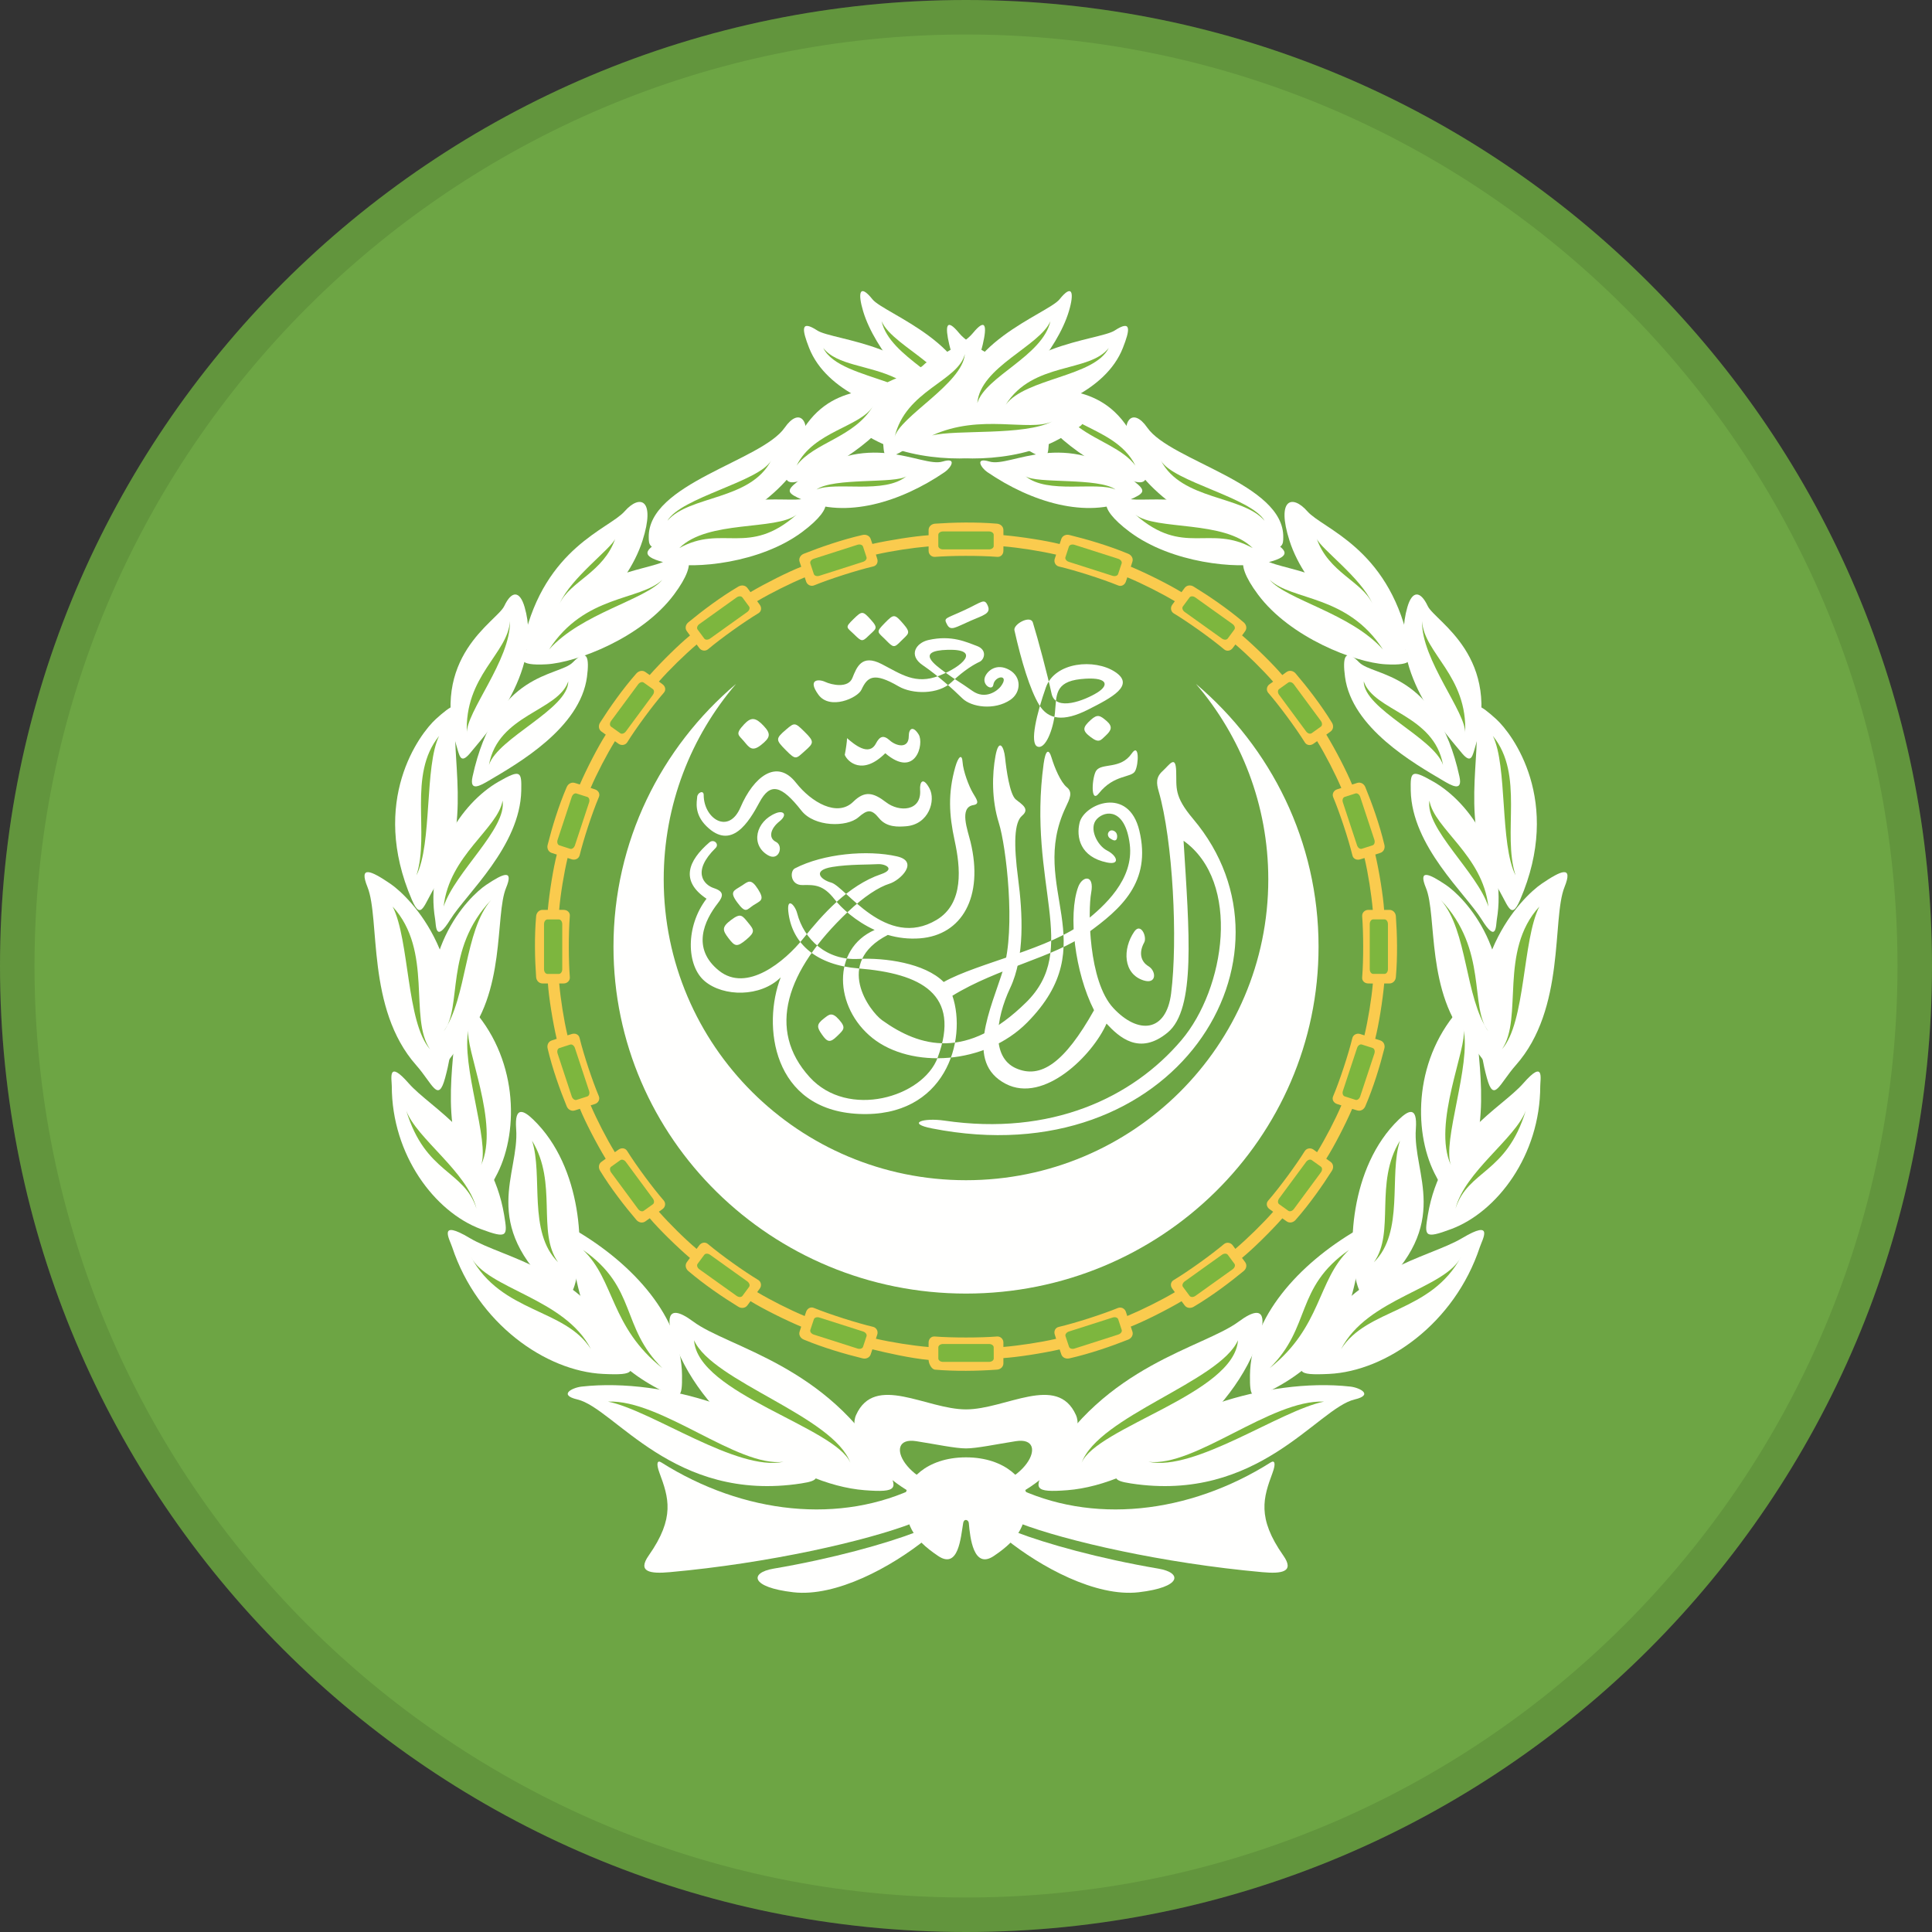 <svg width="56" height="56" viewBox="0 0 56 56" fill="none" xmlns="http://www.w3.org/2000/svg">
<rect x="0" y="0" width="56" height="56" fill="#333333" stroke="none"/>
<path fill-rule="evenodd" clip-rule="evenodd" d="M28 56C43.464 56 56 43.464 56 28C56 12.536 43.464 0 28 0C12.536 0 0 12.536 0 28C0 43.464 12.536 56 28 56Z" fill="#6DA544"/>
<path fill-rule="evenodd" clip-rule="evenodd" d="M28 38.768C28.332 38.768 28.659 38.758 28.898 38.739C29 38.731 29.084 38.813 29.084 38.914V39.042C29.552 39.002 30.15 38.911 30.612 38.806L30.573 38.682C30.541 38.586 30.586 38.486 30.686 38.462C31.198 38.341 31.966 38.091 32.402 37.913C32.497 37.874 32.603 37.927 32.634 38.023L32.674 38.145C33.107 37.964 33.647 37.696 34.054 37.455L33.977 37.35C33.917 37.268 33.928 37.159 34.016 37.106C34.465 36.835 35.117 36.364 35.476 36.062C35.554 35.996 35.671 36.014 35.731 36.096L35.807 36.199C36.162 35.896 36.592 35.477 36.903 35.124L36.797 35.047C36.714 34.987 36.69 34.88 36.757 34.803C37.099 34.409 37.571 33.763 37.818 33.367C37.871 33.28 37.988 33.262 38.071 33.321L38.176 33.397C38.419 33 38.695 32.471 38.88 32.041L38.755 32C38.657 31.968 38.601 31.874 38.64 31.78C38.842 31.301 39.088 30.543 39.198 30.091C39.222 29.993 39.327 29.94 39.425 29.971L39.549 30.011C39.655 29.56 39.752 28.973 39.793 28.508L39.661 28.506C39.558 28.506 39.475 28.434 39.483 28.333C39.524 27.816 39.52 27.02 39.483 26.557C39.475 26.456 39.558 26.373 39.661 26.373H39.791C39.75 25.913 39.658 25.324 39.551 24.87L39.425 24.909C39.327 24.94 39.225 24.896 39.201 24.797C39.078 24.293 38.824 23.538 38.644 23.108C38.604 23.015 38.657 22.911 38.755 22.88L38.879 22.84C38.696 22.415 38.423 21.883 38.178 21.483L38.071 21.558C37.987 21.618 37.877 21.607 37.823 21.521C37.547 21.079 37.069 20.437 36.762 20.084C36.695 20.007 36.713 19.892 36.797 19.833L36.902 19.758C36.594 19.408 36.167 18.986 35.809 18.68L35.731 18.784C35.67 18.866 35.561 18.889 35.483 18.823C35.082 18.487 34.425 18.022 34.023 17.78C33.935 17.727 33.917 17.612 33.977 17.53L34.053 17.427C33.651 17.188 33.113 16.916 32.676 16.734L32.634 16.857C32.602 16.953 32.506 17.009 32.411 16.97C31.924 16.772 31.154 16.529 30.694 16.421C30.594 16.397 30.541 16.294 30.572 16.198L30.612 16.076C30.155 15.972 29.557 15.876 29.085 15.836L29.084 15.966C29.084 16.067 29.01 16.149 28.907 16.141C28.382 16.1 27.573 16.105 27.102 16.141C27 16.149 26.916 16.067 26.916 15.966V15.838C26.448 15.878 25.85 15.968 25.388 16.074L25.427 16.198C25.459 16.294 25.414 16.394 25.314 16.418C24.802 16.539 24.034 16.789 23.598 16.967C23.503 17.006 23.398 16.953 23.366 16.857L23.326 16.735C22.893 16.916 22.353 17.184 21.946 17.425L22.023 17.53C22.083 17.612 22.072 17.721 21.985 17.774C21.535 18.046 20.883 18.516 20.524 18.818C20.446 18.884 20.329 18.866 20.269 18.784L20.193 18.681C19.838 18.984 19.408 19.403 19.098 19.756L19.203 19.833C19.286 19.892 19.31 19.999 19.244 20.076C18.901 20.471 18.429 21.117 18.183 21.513C18.129 21.6 18.012 21.618 17.929 21.559L17.824 21.484C17.581 21.88 17.305 22.409 17.12 22.839L17.245 22.88C17.343 22.912 17.399 23.006 17.36 23.1C17.158 23.579 16.912 24.337 16.802 24.789C16.778 24.887 16.673 24.94 16.575 24.909L16.452 24.869C16.345 25.32 16.248 25.907 16.208 26.372L16.339 26.373C16.442 26.373 16.525 26.446 16.517 26.547C16.476 27.064 16.48 27.86 16.517 28.323C16.525 28.424 16.442 28.506 16.339 28.506H16.209C16.25 28.967 16.342 29.556 16.449 30.01L16.575 29.971C16.673 29.94 16.775 29.984 16.799 30.083C16.922 30.587 17.176 31.342 17.357 31.772C17.396 31.865 17.343 31.969 17.245 32L17.121 32.039C17.305 32.465 17.577 32.997 17.822 33.397L17.929 33.322C18.012 33.262 18.123 33.273 18.177 33.359C18.453 33.801 18.931 34.443 19.238 34.796C19.305 34.873 19.287 34.988 19.203 35.047L19.098 35.122C19.406 35.471 19.833 35.895 20.191 36.2L20.269 36.096C20.33 36.014 20.439 35.991 20.517 36.056C20.918 36.393 21.575 36.858 21.977 37.1C22.065 37.153 22.083 37.268 22.023 37.35L21.947 37.453C22.349 37.692 22.887 37.964 23.324 38.146L23.366 38.023C23.398 37.927 23.494 37.871 23.589 37.91C24.076 38.108 24.847 38.35 25.306 38.459C25.406 38.483 25.459 38.586 25.428 38.682L25.388 38.804C25.845 38.908 26.443 39.004 26.915 39.044L26.916 38.914C26.916 38.813 26.99 38.731 27.093 38.739C27.351 38.759 27.678 38.768 28 38.768V39.734C27.703 39.735 27.396 39.726 27.102 39.7C27 39.692 26.916 39.519 26.916 39.418C26.408 39.373 25.682 39.21 25.286 39.111L25.238 39.256C25.207 39.352 25.104 39.398 25.004 39.373C24.498 39.25 23.86 39.063 23.296 38.828C23.202 38.788 23.145 38.693 23.177 38.597L23.223 38.454C22.754 38.258 22.099 37.929 21.754 37.715L21.663 37.838C21.602 37.919 21.49 37.932 21.403 37.878C20.96 37.607 20.413 37.235 19.95 36.84C19.873 36.773 19.849 36.666 19.909 36.584L19.998 36.462C19.613 36.133 19.093 35.621 18.833 35.312L18.707 35.402C18.624 35.461 18.514 35.439 18.447 35.361C18.112 34.969 17.708 34.449 17.392 33.932C17.339 33.845 17.35 33.736 17.433 33.676L17.556 33.587C17.294 33.157 16.96 32.512 16.809 32.139L16.662 32.186C16.564 32.218 16.466 32.163 16.427 32.069C16.232 31.593 16.01 30.976 15.873 30.389C15.85 30.29 15.894 30.189 15.992 30.158L16.136 30.111C16.022 29.622 15.907 28.907 15.881 28.506H15.726C15.623 28.506 15.547 28.424 15.54 28.323C15.503 27.812 15.487 27.157 15.54 26.557C15.549 26.456 15.623 26.373 15.726 26.373L15.878 26.373C15.923 25.873 16.038 25.159 16.139 24.77L15.992 24.723C15.894 24.691 15.848 24.59 15.873 24.492C15.998 23.994 16.188 23.366 16.427 22.812C16.468 22.718 16.564 22.663 16.662 22.694L16.807 22.739C17.006 22.278 17.34 21.633 17.558 21.294L17.433 21.204C17.35 21.145 17.338 21.034 17.392 20.948C17.668 20.513 18.046 19.974 18.447 19.519C18.515 19.443 18.624 19.419 18.707 19.479L18.831 19.566C19.166 19.187 19.686 18.676 20 18.419L19.909 18.296C19.848 18.214 19.871 18.105 19.95 18.04C20.349 17.71 20.877 17.312 21.402 17.002C21.491 16.95 21.602 16.961 21.663 17.042L21.753 17.163C22.19 16.905 22.845 16.576 23.224 16.428L23.176 16.283C23.145 16.187 23.201 16.09 23.296 16.052C23.779 15.86 24.407 15.642 25.003 15.506C25.104 15.484 25.206 15.528 25.238 15.624L25.286 15.766C25.782 15.654 26.509 15.541 26.916 15.514V15.363C26.916 15.261 27 15.187 27.102 15.179C27.622 15.143 28.287 15.127 28.898 15.179C29 15.188 29.084 15.261 29.084 15.363L29.085 15.512C29.592 15.556 30.319 15.67 30.714 15.769L30.762 15.624C30.794 15.528 30.896 15.482 30.996 15.507C31.502 15.63 32.14 15.817 32.704 16.052C32.798 16.092 32.855 16.187 32.823 16.283L32.777 16.426C33.246 16.622 33.901 16.951 34.246 17.165L34.337 17.042C34.398 16.96 34.51 16.948 34.597 17.002C35.04 17.273 35.587 17.645 36.05 18.04C36.127 18.107 36.151 18.214 36.091 18.296L36.002 18.418C36.387 18.747 36.907 19.259 37.168 19.567L37.292 19.478C37.376 19.419 37.486 19.441 37.553 19.519C37.888 19.911 38.292 20.431 38.608 20.948C38.661 21.035 38.65 21.144 38.567 21.204L38.444 21.293C38.706 21.723 39.04 22.367 39.191 22.741L39.338 22.694C39.436 22.662 39.534 22.717 39.573 22.811C39.769 23.287 39.99 23.904 40.128 24.491C40.151 24.59 40.106 24.691 40.008 24.722L39.864 24.769C39.978 25.258 40.093 25.973 40.119 26.373H40.274C40.377 26.373 40.453 26.456 40.46 26.557C40.497 27.068 40.513 27.723 40.46 28.323C40.451 28.424 40.377 28.506 40.274 28.506L40.122 28.507C40.077 29.007 39.962 29.721 39.861 30.11L40.008 30.157C40.106 30.189 40.152 30.29 40.127 30.388C40.002 30.886 39.812 31.514 39.573 32.068C39.533 32.161 39.436 32.217 39.338 32.186L39.193 32.141C38.994 32.602 38.66 33.247 38.442 33.586L38.567 33.676C38.65 33.735 38.662 33.846 38.608 33.932C38.332 34.367 37.955 34.906 37.553 35.361C37.485 35.437 37.376 35.461 37.293 35.401L37.169 35.314C36.835 35.692 36.314 36.204 36 36.461L36.091 36.584C36.152 36.666 36.129 36.775 36.05 36.84C35.651 37.17 35.123 37.568 34.598 37.878C34.51 37.93 34.398 37.919 34.338 37.837L34.248 37.717C33.81 37.975 33.155 38.304 32.776 38.452L32.824 38.597C32.855 38.693 32.799 38.789 32.704 38.828C32.221 39.02 31.594 39.238 30.997 39.373C30.896 39.396 30.794 39.352 30.762 39.256L30.714 39.114C30.218 39.226 29.491 39.339 29.084 39.365V39.517C29.084 39.619 29 39.693 28.898 39.7C28.628 39.719 28.32 39.733 28 39.734V38.768Z" fill="#FACB4E"/>
<path fill-rule="evenodd" clip-rule="evenodd" d="M28.665 15.924C28.741 15.924 28.803 15.88 28.803 15.826V15.502C28.803 15.448 28.741 15.404 28.665 15.404H27.335C27.259 15.404 27.197 15.448 27.197 15.502V15.826C27.197 15.88 27.259 15.924 27.335 15.924H28.665Z" fill="#7DB63E"/>
<path fill-rule="evenodd" clip-rule="evenodd" d="M25.016 16.285C25.088 16.262 25.133 16.201 25.116 16.15L25.015 15.843C24.998 15.791 24.925 15.768 24.853 15.791L23.588 16.196C23.515 16.219 23.471 16.279 23.488 16.331L23.589 16.638C23.606 16.69 23.678 16.713 23.751 16.689L25.016 16.285Z" fill="#7DB63E"/>
<path fill-rule="evenodd" clip-rule="evenodd" d="M21.659 17.739C21.721 17.695 21.744 17.623 21.712 17.579L21.519 17.318C21.487 17.274 21.41 17.274 21.349 17.318L20.273 18.088C20.211 18.132 20.187 18.203 20.22 18.247L20.413 18.508C20.445 18.552 20.521 18.552 20.583 18.508L21.659 17.739Z" fill="#7DB63E"/>
<path fill-rule="evenodd" clip-rule="evenodd" d="M18.923 20.142C18.967 20.081 18.968 20.006 18.923 19.974L18.657 19.784C18.613 19.753 18.541 19.776 18.496 19.837L17.714 20.895C17.669 20.956 17.669 21.031 17.713 21.063L17.979 21.253C18.024 21.285 18.096 21.261 18.141 21.201L18.923 20.142Z" fill="#7DB63E"/>
<path fill-rule="evenodd" clip-rule="evenodd" d="M17.075 23.259C17.099 23.188 17.075 23.116 17.023 23.1L16.71 23C16.658 22.983 16.597 23.027 16.573 23.099L16.162 24.344C16.139 24.415 16.162 24.486 16.214 24.503L16.526 24.603C16.579 24.62 16.64 24.575 16.664 24.504L17.075 23.259Z" fill="#7DB63E"/>
<path fill-rule="evenodd" clip-rule="evenodd" d="M16.297 26.786C16.297 26.711 16.252 26.65 16.197 26.65H15.869C15.814 26.65 15.769 26.711 15.769 26.786V28.095C15.769 28.17 15.814 28.23 15.869 28.23H16.197C16.252 28.23 16.297 28.17 16.297 28.095V26.786Z" fill="#7DB63E"/>
<path fill-rule="evenodd" clip-rule="evenodd" d="M16.664 30.377C16.641 30.305 16.579 30.261 16.527 30.278L16.215 30.378C16.162 30.394 16.139 30.466 16.162 30.537L16.573 31.782C16.597 31.853 16.659 31.897 16.711 31.881L17.023 31.781C17.076 31.764 17.099 31.693 17.075 31.621L16.664 30.377Z" fill="#7DB63E"/>
<path fill-rule="evenodd" clip-rule="evenodd" d="M18.141 33.68C18.097 33.619 18.024 33.596 17.98 33.628L17.714 33.818C17.67 33.849 17.67 33.924 17.714 33.985L18.496 35.044C18.541 35.104 18.614 35.128 18.658 35.096L18.924 34.906C18.968 34.874 18.968 34.799 18.923 34.739L18.141 33.68Z" fill="#7DB63E"/>
<path fill-rule="evenodd" clip-rule="evenodd" d="M20.584 36.372C20.522 36.328 20.446 36.328 20.413 36.372L20.22 36.633C20.188 36.677 20.212 36.748 20.273 36.792L21.35 37.561C21.411 37.605 21.487 37.606 21.52 37.562L21.713 37.301C21.745 37.257 21.721 37.185 21.66 37.141L20.584 36.372Z" fill="#7DB63E"/>
<path fill-rule="evenodd" clip-rule="evenodd" d="M23.752 38.19C23.679 38.167 23.607 38.19 23.59 38.241L23.488 38.549C23.471 38.6 23.516 38.661 23.589 38.684L24.854 39.088C24.926 39.111 24.999 39.088 25.016 39.037L25.117 38.73C25.134 38.678 25.089 38.618 25.017 38.594L23.752 38.19Z" fill="#7DB63E"/>
<path fill-rule="evenodd" clip-rule="evenodd" d="M27.336 38.956C27.26 38.956 27.198 39 27.198 39.054V39.377C27.198 39.431 27.26 39.475 27.336 39.475L28.666 39.475C28.742 39.475 28.804 39.431 28.804 39.377L28.803 39.054C28.803 38.999 28.742 38.956 28.666 38.956L27.336 38.956Z" fill="#7DB63E"/>
<path fill-rule="evenodd" clip-rule="evenodd" d="M30.985 38.594C30.912 38.617 30.867 38.678 30.884 38.729L30.986 39.036C31.003 39.088 31.075 39.111 31.148 39.088L32.413 38.683C32.485 38.66 32.53 38.6 32.513 38.548L32.412 38.241C32.395 38.189 32.322 38.166 32.249 38.19L30.985 38.594Z" fill="#7DB63E"/>
<path fill-rule="evenodd" clip-rule="evenodd" d="M34.341 37.141C34.28 37.184 34.256 37.256 34.288 37.3L34.481 37.561C34.514 37.605 34.59 37.605 34.652 37.56L35.728 36.791C35.789 36.747 35.813 36.676 35.781 36.632L35.588 36.371C35.555 36.327 35.479 36.327 35.417 36.371L34.341 37.141Z" fill="#7DB63E"/>
<path fill-rule="evenodd" clip-rule="evenodd" d="M37.077 34.737C37.032 34.798 37.032 34.873 37.077 34.905L37.343 35.095C37.387 35.126 37.459 35.103 37.504 35.043L38.286 33.983C38.331 33.923 38.331 33.848 38.286 33.816L38.021 33.626C37.976 33.594 37.904 33.618 37.859 33.678L37.077 34.737Z" fill="#7DB63E"/>
<path fill-rule="evenodd" clip-rule="evenodd" d="M38.925 31.62C38.901 31.691 38.925 31.762 38.977 31.779L39.289 31.879C39.342 31.896 39.403 31.852 39.426 31.78L39.838 30.535C39.861 30.464 39.838 30.393 39.785 30.376L39.473 30.276C39.421 30.26 39.359 30.304 39.336 30.375L38.925 31.62Z" fill="#7DB63E"/>
<path fill-rule="evenodd" clip-rule="evenodd" d="M39.703 28.093C39.703 28.168 39.747 28.229 39.802 28.229H40.131C40.186 28.229 40.23 28.168 40.23 28.093V26.785C40.23 26.71 40.185 26.649 40.131 26.649H39.802C39.747 26.649 39.703 26.71 39.703 26.785L39.703 28.093Z" fill="#7DB63E"/>
<path fill-rule="evenodd" clip-rule="evenodd" d="M39.335 24.503C39.359 24.574 39.42 24.618 39.472 24.602L39.785 24.502C39.837 24.485 39.86 24.414 39.837 24.342L39.426 23.098C39.402 23.026 39.341 22.982 39.288 22.999L38.976 23.099C38.924 23.116 38.9 23.187 38.924 23.258L39.335 24.503Z" fill="#7DB63E"/>
<path fill-rule="evenodd" clip-rule="evenodd" d="M37.858 21.2C37.903 21.261 37.975 21.284 38.02 21.252L38.285 21.062C38.33 21.03 38.33 20.955 38.285 20.895L37.503 19.836C37.458 19.775 37.386 19.752 37.341 19.784L37.075 19.974C37.031 20.006 37.031 20.081 37.076 20.141L37.858 21.2Z" fill="#7DB63E"/>
<path fill-rule="evenodd" clip-rule="evenodd" d="M35.416 18.508C35.477 18.552 35.553 18.552 35.586 18.508L35.779 18.247C35.811 18.203 35.787 18.132 35.726 18.088L34.649 17.319C34.588 17.274 34.512 17.274 34.479 17.318L34.286 17.579C34.254 17.623 34.278 17.695 34.34 17.739L35.416 18.508Z" fill="#7DB63E"/>
<path fill-rule="evenodd" clip-rule="evenodd" d="M32.247 16.69C32.32 16.713 32.392 16.69 32.409 16.639L32.511 16.331C32.528 16.28 32.483 16.219 32.41 16.196L31.145 15.792C31.073 15.769 31.001 15.792 30.983 15.843L30.882 16.151C30.865 16.202 30.91 16.263 30.983 16.286L32.247 16.69Z" fill="#7DB63E"/>
<path fill-rule="evenodd" clip-rule="evenodd" d="M27.967 17.68C27.405 17.942 27.343 17.898 27.45 18.1C27.557 18.302 27.684 18.189 28.148 17.987C28.504 17.832 28.731 17.785 28.632 17.559C28.534 17.332 28.472 17.444 27.967 17.68Z" fill="#FFFFFE"/>
<path fill-rule="evenodd" clip-rule="evenodd" d="M25.652 18.052C25.369 18.339 25.438 18.31 25.668 18.544C25.898 18.779 25.915 18.787 26.12 18.577C26.325 18.367 26.424 18.359 26.177 18.076C25.931 17.793 25.906 17.793 25.652 18.052Z" fill="#FFFFFE"/>
<path fill-rule="evenodd" clip-rule="evenodd" d="M24.743 17.94C24.475 18.201 24.541 18.175 24.759 18.389C24.977 18.602 24.992 18.609 25.187 18.418C25.382 18.227 25.475 18.219 25.241 17.962C25.008 17.704 24.985 17.704 24.743 17.94Z" fill="#FFFFFE"/>
<path fill-rule="evenodd" clip-rule="evenodd" d="M28.312 18.722C28.015 18.614 27.583 18.398 26.908 18.552C26.555 18.633 26.317 18.989 26.744 19.28C27.171 19.571 27.631 19.983 27.893 20.241C28.156 20.5 28.824 20.597 29.285 20.286C29.602 20.071 29.617 19.619 29.256 19.417C28.895 19.215 28.63 19.432 28.554 19.611C28.452 19.853 28.764 20.039 28.792 19.849C28.834 19.577 29.278 19.534 29.01 19.894C28.92 20.015 28.566 20.298 28.181 20.023C27.795 19.748 27.704 19.716 27.409 19.498C27.113 19.28 26.506 18.86 27.474 18.835C28.443 18.811 27.91 19.32 27.22 19.587C26.53 19.853 26.12 19.538 25.553 19.247C24.973 18.949 24.831 19.344 24.707 19.651C24.584 19.958 24.108 19.853 23.919 19.765C23.73 19.676 23.394 19.684 23.722 20.136C24.051 20.589 24.857 20.235 24.97 19.991C25.143 19.619 25.323 19.473 26.046 19.894C26.448 20.128 27.203 20.136 27.581 19.773C27.959 19.409 28.255 19.247 28.394 19.183C28.534 19.118 28.624 18.835 28.312 18.722Z" fill="#FFFFFE"/>
<path fill-rule="evenodd" clip-rule="evenodd" d="M29.938 18.044C29.868 17.818 29.364 18.093 29.404 18.27C29.609 19.183 29.856 19.991 30.118 20.427C30.381 20.863 30.825 20.928 31.531 20.572C32.237 20.217 32.91 19.861 32.319 19.474C31.728 19.086 30.578 19.183 30.315 19.926C30.053 20.669 29.839 21.542 30.069 21.639C30.299 21.736 30.529 21.146 30.578 20.661C30.628 20.176 30.554 19.765 31.325 19.684C32.097 19.603 32.171 19.845 31.81 20.072C31.448 20.298 30.595 20.637 30.48 20.104C30.365 19.571 30.086 18.52 29.938 18.044Z" fill="#FFFFFE"/>
<path fill-rule="evenodd" clip-rule="evenodd" d="M31.621 20.863C31.372 21.087 31.366 21.178 31.613 21.364C31.859 21.55 31.9 21.461 32.056 21.316C32.212 21.17 32.261 21.057 32.073 20.896C31.884 20.734 31.81 20.694 31.621 20.863Z" fill="#FFFFFE"/>
<path fill-rule="evenodd" clip-rule="evenodd" d="M32.803 21.841C32.482 22.309 31.942 22.107 31.777 22.334C31.654 22.503 31.596 23.317 31.851 22.996C32.294 22.439 32.795 22.552 32.902 22.35C33.009 22.148 33.025 21.518 32.803 21.841Z" fill="#FFFFFE"/>
<path fill-rule="evenodd" clip-rule="evenodd" d="M24.552 21.396C24.757 21.574 25.186 21.935 25.389 21.55C25.496 21.348 25.602 21.291 25.791 21.461C25.98 21.631 26.341 21.712 26.341 21.34C26.341 21.114 26.465 21.025 26.629 21.291C26.793 21.558 26.538 22.584 25.66 21.833C25.003 22.487 24.568 22.083 24.486 21.881C24.519 21.712 24.552 21.485 24.552 21.396Z" fill="#FFFFFE"/>
<path fill-rule="evenodd" clip-rule="evenodd" d="M21.571 20.992C21.295 21.287 21.407 21.299 21.563 21.485C21.719 21.671 21.801 21.8 22.064 21.59C22.326 21.38 22.359 21.275 22.129 21.033C21.899 20.79 21.768 20.782 21.571 20.992Z" fill="#FFFFFE"/>
<path fill-rule="evenodd" clip-rule="evenodd" d="M22.786 21.146C22.473 21.413 22.482 21.445 22.778 21.744C23.073 22.043 23.073 21.994 23.328 21.768C23.583 21.542 23.616 21.502 23.328 21.219C23.041 20.936 23.032 20.936 22.786 21.146Z" fill="#FFFFFE"/>
<path fill-rule="evenodd" clip-rule="evenodd" d="M20.397 23.045C20.397 23.724 21.119 24.208 21.464 23.4C21.839 22.523 22.511 21.972 23.073 22.689C23.517 23.255 24.27 23.694 24.732 23.239C25.061 22.916 25.307 22.964 25.685 23.255C26.062 23.546 26.713 23.52 26.67 22.899C26.654 22.665 26.752 22.503 26.941 22.851C27.13 23.198 26.926 23.899 26.259 23.95C26.046 23.966 25.701 23.99 25.479 23.715C25.258 23.441 25.138 23.468 24.88 23.691C24.543 23.982 23.603 23.973 23.23 23.497C22.647 22.754 22.326 22.673 22.014 23.255C21.702 23.837 21.199 24.658 20.479 23.95C20.109 23.586 20.2 23.231 20.208 23.101C20.216 22.972 20.397 22.891 20.397 23.045Z" fill="#FFFFFE"/>
<path fill-rule="evenodd" clip-rule="evenodd" d="M22.491 23.57C21.902 23.806 21.746 24.491 22.261 24.79C22.581 24.976 22.721 24.515 22.491 24.402C22.261 24.289 22.335 24.014 22.589 23.812C22.839 23.614 22.712 23.481 22.491 23.57Z" fill="#FFFFFE"/>
<path fill-rule="evenodd" clip-rule="evenodd" d="M27.353 28.464C26.806 27.914 25.641 27.755 24.88 27.795C23.96 27.844 23.303 27.23 23.106 26.471C23.042 26.223 22.778 25.959 22.86 26.503C22.991 27.375 23.681 27.973 24.88 28.07C26.681 28.216 27.868 28.803 27.179 30.655C26.752 31.803 24.581 32.446 23.468 31.221C22.22 29.848 22.778 28.138 24.568 26.438C25.044 25.986 25.471 25.711 25.783 25.614C26.095 25.517 26.653 24.971 25.997 24.822C25.143 24.628 23.863 24.744 23.041 25.17C22.885 25.25 22.909 25.663 23.262 25.654C23.616 25.646 23.862 25.646 24.19 26.067C24.385 26.316 24.798 26.702 25.352 26.955C24.104 27.504 24.174 29.201 25.291 30.09C26.407 30.979 28.555 30.872 29.774 29.637C32.04 27.343 29.784 25.732 30.89 23.4C31.005 23.158 31.104 22.964 30.923 22.819C30.742 22.673 30.562 22.237 30.48 21.962C30.398 21.687 30.305 21.737 30.25 22.14C29.774 25.63 31.317 27.505 29.741 29.056C28.032 30.737 26.669 30.36 25.57 29.573C25.208 29.314 24.158 27.907 25.734 27.099C26.02 27.183 26.334 27.224 26.67 27.198C27.885 27.101 28.517 25.996 28.131 24.402C28.049 24.063 27.793 23.404 28.213 23.336C28.411 23.303 28.312 23.174 28.197 22.98C28.082 22.786 27.918 22.35 27.901 22.091C27.885 21.833 27.774 21.931 27.688 22.237C27.475 22.996 27.507 23.61 27.672 24.37C27.836 25.129 27.953 26.183 27.146 26.664C25.685 27.537 24.502 25.695 24.092 25.582C23.779 25.496 23.534 25.226 24.125 25.129C24.617 25.048 25.208 25.065 25.438 25.048C25.668 25.032 25.964 25.194 25.537 25.339C24.584 25.663 23.829 26.519 23.287 27.198C22.745 27.876 21.645 28.781 20.84 28.135C20.035 27.488 20.416 26.68 20.807 26.18C20.971 25.97 20.988 25.84 20.692 25.743C20.397 25.646 20.047 25.263 20.742 24.58C20.857 24.467 20.692 24.305 20.561 24.418C19.947 24.947 19.707 25.533 20.479 26.05C19.871 26.842 19.888 27.989 20.43 28.442C20.971 28.894 22.039 28.91 22.63 28.329C22.088 29.718 22.384 32.175 24.896 32.288C27.409 32.401 28.04 30.143 27.606 28.862C28.92 28.054 30.529 27.763 31.514 27.052C32.5 26.341 33.38 25.567 33.025 24.079C32.713 22.77 31.424 23.303 31.293 23.845C31.19 24.266 31.307 24.84 32.089 25C32.483 25.081 32.379 24.799 32.089 24.653C31.802 24.507 31.547 23.998 31.794 23.739C32.04 23.481 32.615 23.433 32.746 24.467C32.877 25.501 31.986 26.276 31.465 26.697C30.463 27.505 28.348 27.905 27.353 28.464Z" fill="#FFFFFE"/>
<path fill-rule="evenodd" clip-rule="evenodd" d="M21.514 25.663C21.274 25.819 21.128 25.832 21.374 26.163C21.62 26.495 21.645 26.365 21.842 26.236C22.039 26.107 22.178 26.099 21.973 25.776C21.768 25.452 21.686 25.549 21.514 25.663Z" fill="#FFFFFE"/>
<path fill-rule="evenodd" clip-rule="evenodd" d="M21.193 26.664C20.914 26.874 20.939 26.963 21.119 27.198C21.3 27.432 21.357 27.464 21.628 27.238C21.899 27.012 21.858 26.955 21.686 26.745C21.513 26.535 21.473 26.454 21.193 26.664Z" fill="#FFFFFE"/>
<path fill-rule="evenodd" clip-rule="evenodd" d="M23.878 29.524C23.655 29.695 23.681 29.783 23.829 29.993C23.977 30.203 24.059 30.235 24.256 30.041C24.453 29.848 24.535 29.799 24.322 29.557C24.108 29.314 24.026 29.411 23.878 29.524Z" fill="#FFFFFE"/>
<path fill-rule="evenodd" clip-rule="evenodd" d="M32.171 24.297C32.245 24.349 32.307 24.378 32.348 24.346C32.389 24.313 32.393 24.204 32.356 24.144C32.319 24.083 32.216 24.035 32.151 24.099C32.085 24.164 32.114 24.257 32.171 24.297Z" fill="#FFFFFE"/>
<path fill-rule="evenodd" clip-rule="evenodd" d="M32.073 29.67C31.678 30.575 30.266 31.997 29.15 31.415C27.95 30.79 28.723 29.25 29.084 28.086C29.445 26.923 29.166 24.531 28.952 23.853C28.739 23.174 28.756 22.447 28.854 21.913C28.952 21.38 29.1 21.639 29.133 21.962C29.166 22.285 29.265 23.029 29.445 23.174C29.626 23.319 29.856 23.449 29.626 23.643C29.396 23.837 29.379 24.467 29.511 25.469C29.642 26.471 29.708 27.731 29.281 28.636C28.854 29.541 28.723 30.639 29.445 30.963C30.168 31.286 30.858 30.801 31.711 29.282C31.153 28.183 30.956 26.519 31.251 25.711C31.373 25.379 31.728 25.339 31.629 25.873C31.531 26.406 31.547 28.442 32.27 29.218C32.992 29.993 33.802 29.922 33.945 28.797C34.142 27.246 33.999 24.364 33.584 22.932C33.518 22.705 33.501 22.528 33.698 22.35C33.895 22.172 34.076 21.865 34.092 22.35C34.109 22.835 34.017 23.066 34.585 23.739C37.952 27.731 34.076 34.097 27.015 32.708C26.263 32.56 26.755 32.391 27.376 32.482C30.463 32.934 32.824 31.82 34.24 30.155C35.516 28.654 35.981 25.566 34.306 24.37C34.47 27.02 34.667 29.25 33.846 29.928C33.025 30.607 32.434 30.058 32.073 29.67Z" fill="#FFFFFE"/>
<path fill-rule="evenodd" clip-rule="evenodd" d="M32.877 27.004C32.533 27.504 32.553 28.231 33.148 28.418C33.534 28.539 33.518 28.143 33.288 28.006C33.058 27.868 33.007 27.602 33.165 27.319C33.255 27.157 33.066 26.729 32.877 27.004Z" fill="#FFFFFE"/>
<path fill-rule="evenodd" clip-rule="evenodd" d="M28 37.495C33.643 37.495 38.219 32.993 38.219 27.44C38.219 24.392 36.842 21.667 34.665 19.823C35.971 21.346 36.762 23.329 36.762 25.488C36.762 30.304 32.839 34.209 28 34.209C23.161 34.209 19.238 30.304 19.238 25.488C19.238 23.329 20.029 21.346 21.335 19.823C19.158 21.667 17.782 24.392 17.782 27.44C17.782 32.993 22.357 37.495 28 37.495Z" fill="#FFFFFE"/>
<path fill-rule="evenodd" clip-rule="evenodd" d="M27.266 11.861C26.923 9.991 24.137 9.872 23.691 9.58C23.186 9.251 23.253 9.573 23.453 10.085C23.96 11.378 25.688 11.924 26.477 12.057C27.123 12.167 27.331 12.214 27.266 11.861Z" fill="#FFFFFE"/>
<path fill-rule="evenodd" clip-rule="evenodd" d="M28.105 11.908C28.375 10.009 25.625 9.095 25.29 8.677C24.912 8.205 24.859 8.492 25.019 9.023C25.362 10.162 26.572 11.479 27.286 11.852C27.87 12.157 28.055 12.266 28.105 11.908Z" fill="#FFFFFE"/>
<path fill-rule="evenodd" clip-rule="evenodd" d="M30.386 13.025C30.628 10.732 28.394 10.376 27.804 9.659C27.424 9.196 27.389 9.45 27.514 9.984C27.782 11.131 28.897 12.507 29.58 12.919C30.138 13.256 30.349 13.381 30.386 13.025Z" fill="#FFFFFE"/>
<path fill-rule="evenodd" clip-rule="evenodd" d="M29.685 12.528C27.359 11.026 25.727 11.862 25.061 11.793C24.403 11.724 24.198 12.13 25.318 12.735C26.659 13.461 28.565 13.36 29.318 13.071C30.072 12.783 29.851 12.635 29.685 12.528Z" fill="#FFFFFE"/>
<path fill-rule="evenodd" clip-rule="evenodd" d="M33.189 13.543C32.485 11.05 30.825 11.453 30.332 11.152C29.856 10.861 29.794 10.934 29.905 11.491C30.102 12.477 31.807 13.555 32.664 13.883C32.959 13.996 33.353 14.125 33.189 13.543Z" fill="#FFFFFE"/>
<path fill-rule="evenodd" clip-rule="evenodd" d="M32.877 13.954C30.859 12.367 29.304 13.567 28.679 13.378C28.241 13.245 28.439 13.562 28.615 13.682C29.906 14.565 31.491 15.034 32.72 14.497C33.19 14.292 33.226 14.229 32.877 13.954Z" fill="#FFFFFE"/>
<path fill-rule="evenodd" clip-rule="evenodd" d="M37.196 15.579C37.229 14.012 33.928 13.365 33.255 12.396C32.847 11.808 32.474 12.131 32.697 13.042C32.992 14.254 35.258 15.595 36.474 15.854C37.217 16.012 37.193 15.757 37.196 15.579Z" fill="#FFFFFE"/>
<path fill-rule="evenodd" clip-rule="evenodd" d="M37.098 15.838C35.018 14.019 33.28 14.612 32.631 14.448C31.991 14.286 31.728 14.658 32.746 15.418C33.966 16.328 35.866 16.5 36.654 16.323C37.443 16.145 37.245 15.967 37.098 15.838Z" fill="#FFFFFE"/>
<path fill-rule="evenodd" clip-rule="evenodd" d="M40.816 18.544C40.202 15.867 38.344 15.332 37.895 14.821C37.452 14.318 36.992 14.464 37.376 15.669C37.836 17.114 39.345 18.36 40.13 18.677C40.914 18.993 40.86 18.735 40.816 18.544Z" fill="#FFFFFE"/>
<path fill-rule="evenodd" clip-rule="evenodd" d="M40.78 18.902C39.278 16.502 37.291 16.59 36.683 16.241C36.082 15.897 35.684 16.19 36.465 17.235C37.4 18.488 39.288 19.205 40.157 19.255C41.027 19.305 40.886 19.073 40.78 18.902Z" fill="#FFFFFE"/>
<path fill-rule="evenodd" clip-rule="evenodd" d="M42.73 21.752C43.582 19.029 41.596 18.017 41.384 17.567C41.17 17.114 40.933 17.114 40.793 17.599C40.234 19.522 42.057 21.429 42.336 21.784C42.615 22.14 42.665 21.962 42.73 21.752Z" fill="#FFFFFE"/>
<path fill-rule="evenodd" clip-rule="evenodd" d="M42.303 22.511C41.635 19.442 39.808 19.619 39.397 19.199C38.97 18.762 38.913 19.07 38.986 19.619C39.183 21.106 40.996 22.134 41.827 22.625C42.074 22.77 42.402 22.964 42.303 22.511Z" fill="#FFFFFE"/>
<path fill-rule="evenodd" clip-rule="evenodd" d="M44.061 26.083C45.301 23.21 43.831 21.267 43.371 20.847C42.911 20.427 42.616 20.247 42.763 20.847C42.977 21.72 42.271 23.998 43.354 25.646C43.716 26.196 43.781 26.729 44.061 26.083Z" fill="#FFFFFE"/>
<path fill-rule="evenodd" clip-rule="evenodd" d="M43.387 26.648C43.683 24.887 42.648 23.287 41.548 22.657C40.902 22.287 40.88 22.364 40.891 22.916C40.924 24.531 42.484 25.905 42.944 26.648C43.385 27.361 43.357 26.83 43.387 26.648Z" fill="#FFFFFE"/>
<path fill-rule="evenodd" clip-rule="evenodd" d="M43.097 31.241C42.196 27.907 44.114 26.006 44.684 25.617C45.254 25.228 45.605 25.076 45.349 25.71C44.977 26.633 45.387 29.235 43.939 30.872C43.457 31.418 43.3 31.991 43.097 31.241Z" fill="#FFFFFE"/>
<path fill-rule="evenodd" clip-rule="evenodd" d="M43.323 30.523C44.084 27.622 42.406 25.983 41.908 25.649C41.41 25.315 41.105 25.185 41.331 25.735C41.661 26.533 41.321 28.796 42.589 30.208C43.012 30.679 43.152 31.176 43.323 30.523Z" fill="#FFFFFE"/>
<path fill-rule="evenodd" clip-rule="evenodd" d="M42.378 29.161C40.992 30.625 40.95 32.749 41.58 34.008C41.95 34.747 42.019 34.69 42.356 34.168C43.343 32.639 42.753 30.406 42.791 29.431C42.829 28.497 42.521 29.01 42.378 29.161Z" fill="#FFFFFE"/>
<path fill-rule="evenodd" clip-rule="evenodd" d="M44.645 31.48C44.643 33.481 43.398 35.127 42.064 35.625C41.282 35.917 41.285 35.831 41.386 35.221C41.761 32.966 43.507 32.139 44.154 31.4C44.774 30.692 44.645 31.274 44.645 31.48Z" fill="#FFFFFE"/>
<path fill-rule="evenodd" clip-rule="evenodd" d="M39.889 37.459C42.123 35.455 40.941 34.033 41.039 32.724C41.092 32.02 40.8 32.205 40.546 32.449C39.101 33.839 39.048 36.307 39.348 37.265C39.479 37.685 39.681 37.646 39.889 37.459Z" fill="#FFFFFE"/>
<path fill-rule="evenodd" clip-rule="evenodd" d="M42.893 36.15C42.16 38.364 40.18 39.745 38.522 39.824C37.549 39.87 37.584 39.776 37.919 39.137C39.159 36.774 41.394 36.477 42.38 35.888C43.325 35.324 42.968 35.922 42.893 36.15Z" fill="#FFFFFE"/>
<path fill-rule="evenodd" clip-rule="evenodd" d="M36.783 40.326C39.696 38.877 39.11 36.487 39.66 35.88C40.045 35.455 39.57 35.513 39.337 35.649C37.629 36.645 36.249 38.192 36.231 39.864C36.225 40.503 36.279 40.577 36.783 40.326Z" fill="#FFFFFE"/>
<path fill-rule="evenodd" clip-rule="evenodd" d="M32.778 42.998C36.474 43.567 38.182 40.82 39.265 40.564C39.827 40.431 39.41 40.221 39.141 40.191C36.671 39.915 33.552 41.041 32.605 42.306C32.219 42.82 32.22 42.913 32.778 42.998Z" fill="#FFFFFE"/>
<path fill-rule="evenodd" clip-rule="evenodd" d="M36.528 38.681C35.795 41.077 33.027 43.031 30.94 43.194C29.969 43.269 29.96 43.151 30.318 42.523C32.005 39.568 34.882 39.066 35.905 38.307C36.788 37.652 36.598 38.451 36.528 38.681Z" fill="#FFFFFE"/>
<path fill-rule="evenodd" clip-rule="evenodd" d="M28.734 11.861C29.077 9.991 31.863 9.872 32.31 9.58C32.814 9.251 32.748 9.573 32.547 10.085C32.04 11.378 30.312 11.924 29.523 12.057C28.877 12.167 28.669 12.214 28.734 11.861Z" fill="#FFFFFE"/>
<path fill-rule="evenodd" clip-rule="evenodd" d="M27.895 11.908C27.625 10.009 30.375 9.095 30.71 8.677C31.088 8.205 31.141 8.492 30.982 9.023C30.639 10.162 29.428 11.479 28.714 11.852C28.13 12.157 27.945 12.266 27.895 11.908Z" fill="#FFFFFE"/>
<path fill-rule="evenodd" clip-rule="evenodd" d="M25.614 13.025C25.373 10.732 27.606 10.376 28.196 9.659C28.577 9.196 28.611 9.45 28.486 9.984C28.218 11.131 27.103 12.507 26.42 12.919C25.862 13.256 25.651 13.381 25.614 13.025Z" fill="#FFFFFE"/>
<path fill-rule="evenodd" clip-rule="evenodd" d="M26.315 12.528C28.641 11.026 30.273 11.862 30.939 11.793C31.597 11.724 31.802 12.13 30.682 12.735C29.341 13.461 27.435 13.36 26.682 13.071C25.928 12.783 26.149 12.635 26.315 12.528Z" fill="#FFFFFE"/>
<path fill-rule="evenodd" clip-rule="evenodd" d="M22.811 13.543C23.515 11.05 25.174 11.453 25.668 11.152C26.144 10.861 26.206 10.934 26.095 11.491C25.898 12.477 24.193 13.555 23.336 13.883C23.041 13.996 22.647 14.125 22.811 13.543Z" fill="#FFFFFE"/>
<path fill-rule="evenodd" clip-rule="evenodd" d="M23.123 13.954C25.141 12.367 26.696 13.567 27.321 13.378C27.759 13.245 27.561 13.562 27.385 13.682C26.094 14.565 24.509 15.034 23.28 14.497C22.81 14.292 22.774 14.229 23.123 13.954Z" fill="#FFFFFE"/>
<path fill-rule="evenodd" clip-rule="evenodd" d="M18.804 15.579C18.771 14.012 22.072 13.365 22.745 12.396C23.153 11.808 23.526 12.131 23.303 13.042C23.008 14.254 20.742 15.595 19.526 15.854C18.783 16.012 18.808 15.757 18.804 15.579Z" fill="#FFFFFE"/>
<path fill-rule="evenodd" clip-rule="evenodd" d="M18.902 15.838C20.982 14.019 22.72 14.612 23.369 14.448C24.01 14.286 24.272 14.658 23.254 15.418C22.034 16.328 20.134 16.5 19.346 16.323C18.558 16.145 18.755 15.967 18.902 15.838Z" fill="#FFFFFE"/>
<path fill-rule="evenodd" clip-rule="evenodd" d="M15.184 18.544C15.798 15.867 17.656 15.332 18.105 14.821C18.548 14.318 19.008 14.464 18.624 15.669C18.164 17.114 16.655 18.36 15.87 18.677C15.086 18.993 15.14 18.735 15.184 18.544Z" fill="#FFFFFE"/>
<path fill-rule="evenodd" clip-rule="evenodd" d="M15.221 18.902C16.722 16.502 18.709 16.59 19.317 16.241C19.918 15.897 20.316 16.19 19.535 17.235C18.6 18.488 16.712 19.205 15.843 19.255C14.973 19.305 15.114 19.073 15.221 18.902Z" fill="#FFFFFE"/>
<path fill-rule="evenodd" clip-rule="evenodd" d="M13.27 21.752C12.418 19.029 14.404 18.017 14.616 17.567C14.83 17.114 15.067 17.114 15.207 17.599C15.766 19.522 13.943 21.429 13.664 21.784C13.385 22.14 13.335 21.962 13.27 21.752Z" fill="#FFFFFE"/>
<path fill-rule="evenodd" clip-rule="evenodd" d="M13.697 22.511C14.365 19.442 16.192 19.619 16.603 19.199C17.03 18.762 17.086 19.07 17.014 19.619C16.817 21.106 15.004 22.134 14.173 22.625C13.926 22.77 13.598 22.964 13.697 22.511Z" fill="#FFFFFE"/>
<path fill-rule="evenodd" clip-rule="evenodd" d="M11.939 26.083C10.699 23.21 12.169 21.267 12.629 20.847C13.089 20.427 13.384 20.247 13.237 20.847C13.023 21.72 13.729 23.998 12.646 25.646C12.284 26.196 12.219 26.729 11.939 26.083Z" fill="#FFFFFE"/>
<path fill-rule="evenodd" clip-rule="evenodd" d="M12.613 26.648C12.317 24.887 13.352 23.287 14.452 22.657C15.098 22.287 15.12 22.364 15.109 22.916C15.076 24.531 13.516 25.905 13.056 26.648C12.615 27.361 12.643 26.83 12.613 26.648Z" fill="#FFFFFE"/>
<path fill-rule="evenodd" clip-rule="evenodd" d="M12.903 31.241C13.804 27.907 11.886 26.006 11.316 25.617C10.746 25.228 10.395 25.076 10.651 25.71C11.024 26.633 10.613 29.235 12.061 30.872C12.543 31.418 12.7 31.991 12.903 31.241Z" fill="#FFFFFE"/>
<path fill-rule="evenodd" clip-rule="evenodd" d="M12.677 30.523C11.916 27.622 13.594 25.983 14.092 25.649C14.59 25.315 14.896 25.185 14.669 25.735C14.339 26.533 14.679 28.796 13.411 30.208C12.988 30.679 12.848 31.176 12.677 30.523Z" fill="#FFFFFE"/>
<path fill-rule="evenodd" clip-rule="evenodd" d="M13.623 29.161C15.008 30.625 15.05 32.749 14.42 34.008C14.05 34.747 13.981 34.69 13.644 34.168C12.656 32.639 13.248 30.406 13.209 29.431C13.171 28.497 13.48 29.01 13.623 29.161Z" fill="#FFFFFE"/>
<path fill-rule="evenodd" clip-rule="evenodd" d="M11.356 31.48C11.357 33.481 12.602 35.127 13.936 35.625C14.719 35.917 14.715 35.831 14.614 35.221C14.238 32.966 12.493 32.139 11.846 31.4C11.226 30.692 11.355 31.274 11.356 31.48Z" fill="#FFFFFE"/>
<path fill-rule="evenodd" clip-rule="evenodd" d="M16.111 37.459C13.877 35.455 15.06 34.033 14.961 32.724C14.908 32.02 15.2 32.205 15.454 32.449C16.899 33.839 16.952 36.307 16.653 37.265C16.521 37.685 16.319 37.646 16.111 37.459Z" fill="#FFFFFE"/>
<path fill-rule="evenodd" clip-rule="evenodd" d="M13.107 36.15C13.841 38.364 15.82 39.745 17.479 39.824C18.451 39.87 18.416 39.776 18.081 39.137C16.841 36.774 14.607 36.477 13.62 35.888C12.675 35.324 13.032 35.922 13.107 36.15Z" fill="#FFFFFE"/>
<path fill-rule="evenodd" clip-rule="evenodd" d="M19.217 40.326C16.304 38.877 16.89 36.487 16.34 35.88C15.955 35.455 16.43 35.513 16.663 35.649C18.371 36.645 19.752 38.192 19.769 39.864C19.776 40.503 19.721 40.577 19.217 40.326Z" fill="#FFFFFE"/>
<path fill-rule="evenodd" clip-rule="evenodd" d="M23.223 42.998C19.526 43.567 17.819 40.82 16.735 40.564C16.173 40.431 16.591 40.221 16.859 40.191C19.329 39.915 22.448 41.041 23.395 42.306C23.781 42.82 23.78 42.913 23.223 42.998Z" fill="#FFFFFE"/>
<path fill-rule="evenodd" clip-rule="evenodd" d="M19.472 38.681C20.205 41.077 22.973 43.031 25.06 43.194C26.031 43.269 26.04 43.151 25.682 42.523C23.995 39.568 21.118 39.066 20.095 38.307C19.213 37.652 19.402 38.451 19.472 38.681Z" fill="#FFFFFE"/>
<path fill-rule="evenodd" clip-rule="evenodd" d="M32.335 14.19C31.843 13.834 30.036 14.028 29.724 13.802C30.365 14.335 31.777 13.947 32.335 14.19Z" fill="#7DB63E"/>
<path fill-rule="evenodd" clip-rule="evenodd" d="M36.654 15.094C36.26 14.416 33.994 13.963 33.649 13.349C34.257 14.513 36.014 14.351 36.654 15.094Z" fill="#7DB63E"/>
<path fill-rule="evenodd" clip-rule="evenodd" d="M36.309 15.886C35.488 15.062 33.501 15.385 32.91 14.917C34.306 16.145 35.062 15.191 36.309 15.886Z" fill="#7DB63E"/>
<path fill-rule="evenodd" clip-rule="evenodd" d="M31.37 12.291C31.91 12.571 32.592 12.848 32.91 13.495C32.544 13.006 31.836 12.802 31.266 12.382C31.301 12.364 31.358 12.315 31.37 12.291Z" fill="#7DB63E"/>
<path fill-rule="evenodd" clip-rule="evenodd" d="M39.775 17.486C39.446 16.743 38.28 15.902 38.165 15.611C38.51 16.597 39.462 16.84 39.775 17.486Z" fill="#7DB63E"/>
<path fill-rule="evenodd" clip-rule="evenodd" d="M40.086 18.827C39.052 17.227 37.459 17.421 36.802 16.807C37.295 17.389 39.15 17.777 40.086 18.827Z" fill="#7DB63E"/>
<path fill-rule="evenodd" clip-rule="evenodd" d="M42.468 21.267C42.55 19.587 41.269 18.94 41.22 18.003C41.187 19.118 42.517 20.669 42.468 21.267Z" fill="#7DB63E"/>
<path fill-rule="evenodd" clip-rule="evenodd" d="M41.827 22.172C41.565 20.702 39.824 20.621 39.528 19.748C39.528 20.556 41.565 21.38 41.827 22.172Z" fill="#7DB63E"/>
<path fill-rule="evenodd" clip-rule="evenodd" d="M43.272 21.332C44.192 22.463 43.535 24.144 43.929 25.372C43.469 24.467 43.699 22.204 43.272 21.332Z" fill="#7DB63E"/>
<path fill-rule="evenodd" clip-rule="evenodd" d="M41.761 26.083C43.141 27.537 42.583 29.185 43.141 29.896C42.451 28.894 42.55 26.988 41.761 26.083Z" fill="#7DB63E"/>
<path fill-rule="evenodd" clip-rule="evenodd" d="M44.619 26.277C43.437 27.569 44.159 29.508 43.535 30.413C44.225 29.637 44.126 27.246 44.619 26.277Z" fill="#7DB63E"/>
<path fill-rule="evenodd" clip-rule="evenodd" d="M43.141 26.277C42.977 24.79 41.565 24.014 41.433 23.206C41.302 24.014 42.812 25.275 43.141 26.277Z" fill="#7DB63E"/>
<path fill-rule="evenodd" clip-rule="evenodd" d="M42.419 29.831C42.648 30.866 41.794 33.096 42.057 33.774C41.499 32.578 42.55 30.349 42.419 29.831Z" fill="#7DB63E"/>
<path fill-rule="evenodd" clip-rule="evenodd" d="M44.225 32.191C43.666 34.033 42.55 33.904 42.188 35.035C42.451 33.968 43.929 32.999 44.225 32.191Z" fill="#7DB63E"/>
<path fill-rule="evenodd" clip-rule="evenodd" d="M40.579 33.063C39.824 34.291 40.448 35.713 39.824 36.586C40.711 35.713 40.251 34.065 40.579 33.063Z" fill="#7DB63E"/>
<path fill-rule="evenodd" clip-rule="evenodd" d="M42.353 36.424C41.466 38.073 39.627 37.911 38.871 39.107C39.627 37.62 41.893 37.362 42.353 36.424Z" fill="#7DB63E"/>
<path fill-rule="evenodd" clip-rule="evenodd" d="M39.101 36.23C37.525 37.329 38.017 38.46 36.802 39.656C38.313 38.46 38.182 37.103 39.101 36.23Z" fill="#7DB63E"/>
<path fill-rule="evenodd" clip-rule="evenodd" d="M38.379 40.626C36.835 40.561 34.635 42.533 33.288 42.371C34.635 42.662 37.098 40.884 38.379 40.626Z" fill="#7DB63E"/>
<path fill-rule="evenodd" clip-rule="evenodd" d="M35.883 38.848C35.784 40.399 31.777 41.369 31.35 42.403C31.843 41.046 35.357 40.044 35.883 38.848Z" fill="#7DB63E"/>
<path fill-rule="evenodd" clip-rule="evenodd" d="M26.86 10.504C26.338 10.079 25.727 9.714 25.553 9.309C25.674 9.845 26.189 10.259 26.685 10.645C26.752 10.61 26.804 10.535 26.86 10.504Z" fill="#7DB63E"/>
<path fill-rule="evenodd" clip-rule="evenodd" d="M25.983 10.969C25.19 10.58 24.256 10.598 23.862 10.085C24.114 10.602 24.97 10.813 25.725 11.08C25.799 11.047 25.912 10.988 25.983 10.969Z" fill="#7DB63E"/>
<path fill-rule="evenodd" clip-rule="evenodd" d="M23.665 14.19C24.157 13.834 25.964 14.028 26.276 13.802C25.635 14.335 24.223 13.947 23.665 14.19Z" fill="#7DB63E"/>
<path fill-rule="evenodd" clip-rule="evenodd" d="M19.346 15.094C19.74 14.416 22.006 13.963 22.351 13.349C21.743 14.513 19.986 14.351 19.346 15.094Z" fill="#7DB63E"/>
<path fill-rule="evenodd" clip-rule="evenodd" d="M19.691 15.886C20.512 15.062 22.499 15.385 23.09 14.917C21.694 16.145 20.939 15.191 19.691 15.886Z" fill="#7DB63E"/>
<path fill-rule="evenodd" clip-rule="evenodd" d="M23.09 13.495C23.583 12.493 24.946 12.38 25.307 11.766C24.765 12.687 23.599 12.816 23.09 13.495Z" fill="#7DB63E"/>
<path fill-rule="evenodd" clip-rule="evenodd" d="M27.015 12.622C28.427 11.976 29.823 12.525 30.496 12.218C29.675 12.638 27.721 12.444 27.015 12.622Z" fill="#7DB63E"/>
<path fill-rule="evenodd" clip-rule="evenodd" d="M16.226 17.486C16.554 16.743 17.72 15.902 17.835 15.611C17.49 16.597 16.538 16.84 16.226 17.486Z" fill="#7DB63E"/>
<path fill-rule="evenodd" clip-rule="evenodd" d="M15.914 18.827C16.948 17.227 18.541 17.421 19.198 16.807C18.705 17.389 16.85 17.777 15.914 18.827Z" fill="#7DB63E"/>
<path fill-rule="evenodd" clip-rule="evenodd" d="M13.533 21.267C13.45 19.587 14.731 18.94 14.78 18.003C14.813 19.118 13.483 20.669 13.533 21.267Z" fill="#7DB63E"/>
<path fill-rule="evenodd" clip-rule="evenodd" d="M14.173 22.172C14.436 20.702 16.176 20.621 16.472 19.748C16.472 20.556 14.436 21.38 14.173 22.172Z" fill="#7DB63E"/>
<path fill-rule="evenodd" clip-rule="evenodd" d="M12.728 21.332C11.808 22.463 12.465 24.144 12.071 25.372C12.531 24.467 12.301 22.204 12.728 21.332Z" fill="#7DB63E"/>
<path fill-rule="evenodd" clip-rule="evenodd" d="M14.238 26.083C12.859 27.537 13.418 29.185 12.859 29.896C13.549 28.894 13.45 26.988 14.238 26.083Z" fill="#7DB63E"/>
<path fill-rule="evenodd" clip-rule="evenodd" d="M11.381 26.277C12.564 27.569 11.841 29.508 12.465 30.413C11.775 29.637 11.874 27.246 11.381 26.277Z" fill="#7DB63E"/>
<path fill-rule="evenodd" clip-rule="evenodd" d="M12.859 26.277C13.023 24.79 14.436 24.014 14.567 23.206C14.698 24.014 13.188 25.275 12.859 26.277Z" fill="#7DB63E"/>
<path fill-rule="evenodd" clip-rule="evenodd" d="M13.582 29.831C13.352 30.866 14.206 33.096 13.943 33.774C14.501 32.578 13.45 30.349 13.582 29.831Z" fill="#7DB63E"/>
<path fill-rule="evenodd" clip-rule="evenodd" d="M11.775 32.191C12.334 34.033 13.45 33.904 13.812 35.035C13.549 33.968 12.071 32.999 11.775 32.191Z" fill="#7DB63E"/>
<path fill-rule="evenodd" clip-rule="evenodd" d="M15.421 33.063C16.176 34.291 15.552 35.713 16.176 36.586C15.29 35.713 15.749 34.065 15.421 33.063Z" fill="#7DB63E"/>
<path fill-rule="evenodd" clip-rule="evenodd" d="M13.647 36.424C14.534 38.073 16.373 37.911 17.129 39.107C16.373 37.62 14.107 37.362 13.647 36.424Z" fill="#7DB63E"/>
<path fill-rule="evenodd" clip-rule="evenodd" d="M16.899 36.23C18.475 37.329 17.983 38.46 19.198 39.656C17.687 38.46 17.819 37.103 16.899 36.23Z" fill="#7DB63E"/>
<path fill-rule="evenodd" clip-rule="evenodd" d="M17.622 40.626C19.165 40.561 21.366 42.533 22.712 42.371C21.366 42.662 18.902 40.884 17.622 40.626Z" fill="#7DB63E"/>
<path fill-rule="evenodd" clip-rule="evenodd" d="M20.118 38.848C20.216 40.399 24.223 41.369 24.65 42.403C24.157 41.046 20.643 40.044 20.118 38.848Z" fill="#7DB63E"/>
<path fill-rule="evenodd" clip-rule="evenodd" d="M25.931 12.671C26.243 11.313 27.77 11.055 27.967 10.263C27.901 11.119 26.079 12.073 25.931 12.671Z" fill="#7DB63E"/>
<path fill-rule="evenodd" clip-rule="evenodd" d="M30.447 9.309C30.217 10.328 28.558 10.909 28.328 11.685C28.411 10.634 30.135 10.037 30.447 9.309Z" fill="#7DB63E"/>
<path fill-rule="evenodd" clip-rule="evenodd" d="M29.15 11.733C29.938 10.473 31.58 10.812 32.138 10.085C31.728 10.925 29.724 10.958 29.15 11.733Z" fill="#7DB63E"/>
<path fill-rule="evenodd" clip-rule="evenodd" d="M26.621 43.082C24.371 44.197 21.546 43.89 19.165 42.387C19.057 42.319 19.01 42.409 19.116 42.694C19.379 43.405 19.576 43.987 18.804 45.086C18.465 45.567 18.849 45.621 19.412 45.57C22.285 45.312 25.11 44.666 26.456 44.148L26.621 43.082Z" fill="#FFFFFE"/>
<path fill-rule="evenodd" clip-rule="evenodd" d="M26.555 44.407C25.674 44.745 24.146 45.175 22.416 45.469C21.727 45.587 21.743 46.007 22.991 46.152C24.239 46.298 25.849 45.409 26.834 44.617L26.555 44.407Z" fill="#FFFFFE"/>
<path fill-rule="evenodd" clip-rule="evenodd" d="M28 41.983C28.312 41.983 28.882 41.861 29.445 41.773C30.48 41.611 29.724 43.195 28 43.195V43.728C29.741 43.728 31.564 41.854 31.186 41.014C30.643 39.806 29.15 40.852 28 40.852C26.851 40.852 25.357 39.806 24.814 41.014C24.436 41.854 26.259 43.728 28 43.728V43.195C26.276 43.195 25.52 41.611 26.555 41.773C27.118 41.861 27.688 41.983 28 41.983Z" fill="#FFFFFE"/>
<path fill-rule="evenodd" clip-rule="evenodd" d="M29.379 43.082C31.629 44.197 34.454 43.89 36.835 42.387C36.943 42.319 36.99 42.409 36.884 42.694C36.621 43.405 36.424 43.987 37.196 45.086C37.535 45.567 37.151 45.621 36.589 45.57C33.715 45.312 30.89 44.666 29.544 44.148L29.379 43.082Z" fill="#FFFFFE"/>
<path fill-rule="evenodd" clip-rule="evenodd" d="M29.445 44.407C30.326 44.745 31.854 45.175 33.584 45.469C34.273 45.587 34.257 46.007 33.009 46.152C31.761 46.298 30.151 45.409 29.166 44.617L29.445 44.407Z" fill="#FFFFFE"/>
<path fill-rule="evenodd" clip-rule="evenodd" d="M28.082 44.148C28.118 44.571 28.217 45.496 28.805 45.102C29.576 44.585 29.757 44.165 29.757 43.405C29.757 42.937 29.166 42.242 28 42.242C26.834 42.242 26.243 42.937 26.243 43.405C26.243 44.165 26.424 44.585 27.195 45.102C27.784 45.496 27.847 44.567 27.918 44.148C27.943 44.003 28.074 44.051 28.082 44.148Z" fill="#FFFFFE"/>
<path d="M55.5 28C55.5 43.188 43.188 55.5 28 55.5C12.812 55.5 0.5 43.188 0.5 28C0.5 12.812 12.812 0.5 28 0.5C43.188 0.5 55.5 12.812 55.5 28Z" stroke="black" stroke-opacity="0.1"/>
</svg>
